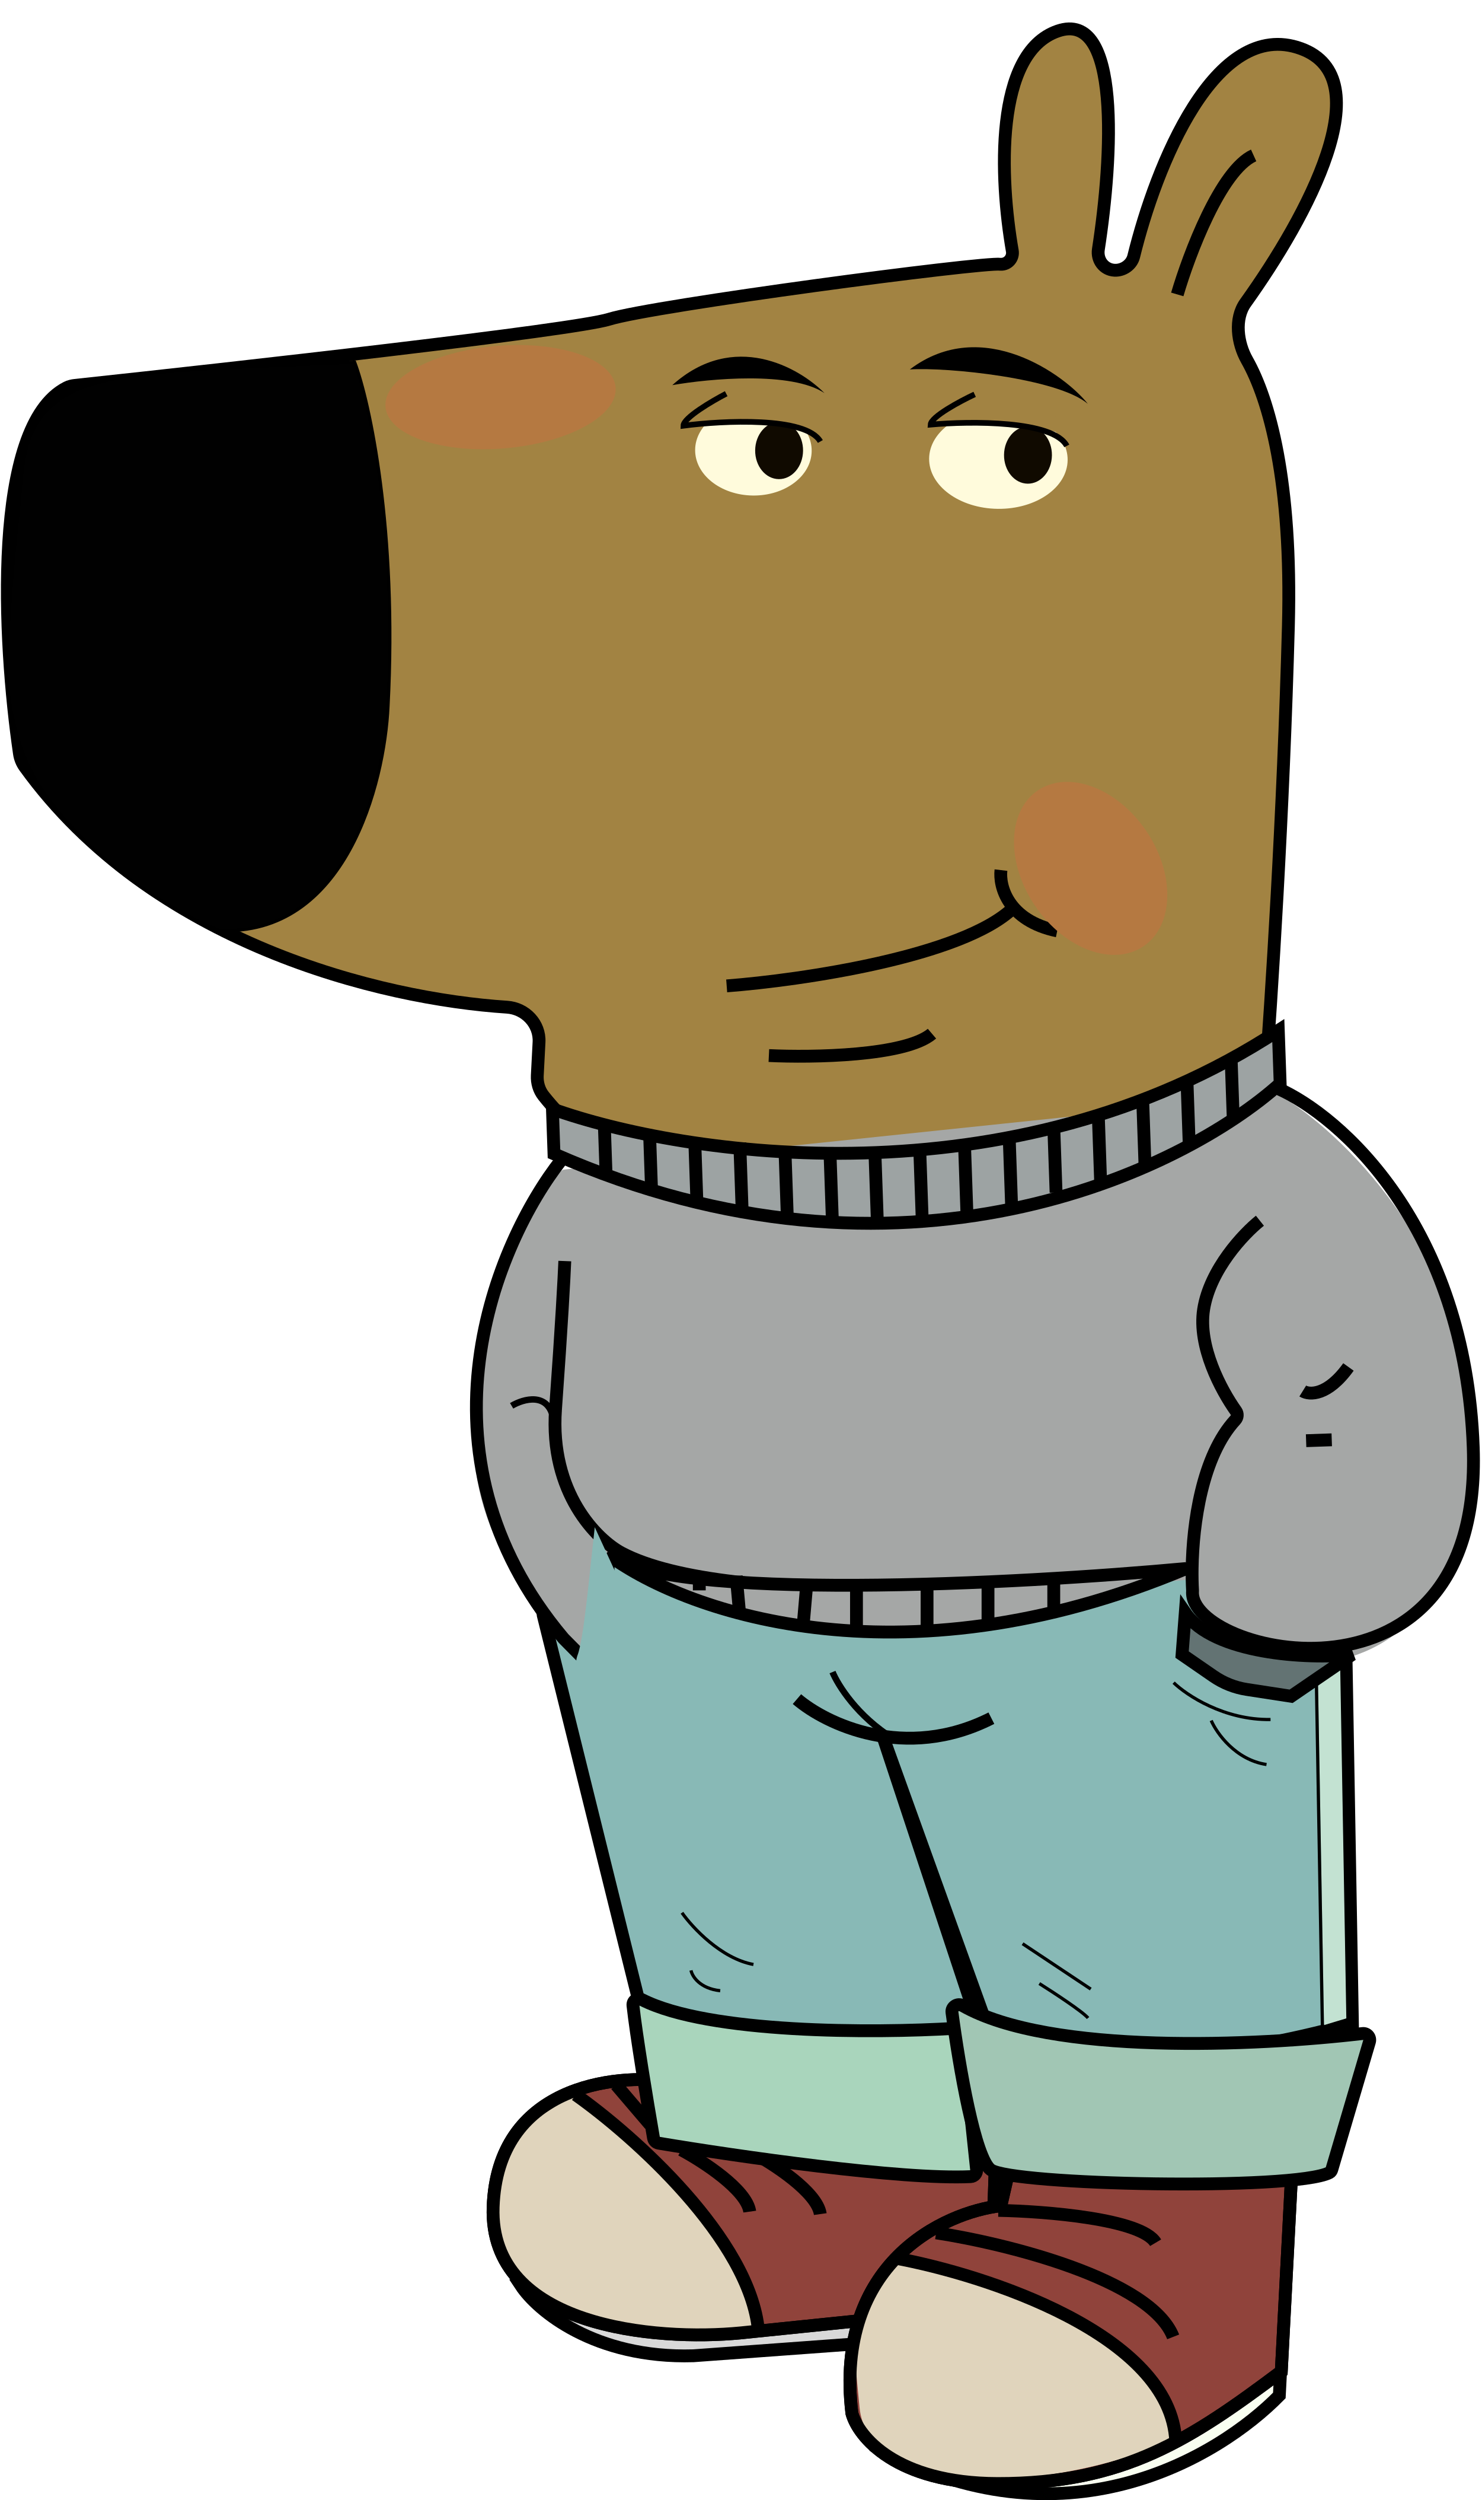 <svg width="462" height="779" viewBox="0 0 462 779" fill="none" xmlns="http://www.w3.org/2000/svg">
<path d="M421.604 630.39L419.309 498.91L419.03 482.913L177.988 482.62C168.368 481.587 168.219 495.959 169.347 503.273L199.472 624.766C211.721 638.955 275.348 636.11 305.63 632.915L275.538 541.926L308.121 632.371C332.832 649.943 394.072 638.372 421.604 630.39Z" fill="#88B9B6" stroke="black" stroke-width="4"/>
<path d="M318.781 605.61L340.031 619.742" stroke="black"/>
<path d="M323.998 618.021C328.38 620.778 337.553 626.786 339.188 628.758" stroke="black"/>
<path d="M259.526 520.964C261.197 525.018 267.322 534.831 278.457 541.656" stroke="black" stroke-width="2"/>
<path d="M248.441 529.397C257.41 537.075 282.089 549.013 309.054 535.34" stroke="black" stroke-width="4"/>
<path d="M417.767 517.87L410.851 522.767L412.74 630.974L419.704 628.853L417.858 523.109L417.767 517.87Z" fill="#C3E2D2"/>
<path d="M180.232 518.015C182.141 512.781 183.608 491.785 184.594 481.433L208.464 531.024L186.607 539.407C183.686 534.457 178.323 523.249 180.232 518.015Z" fill="#88B9B6" stroke="#88B9B6" stroke-width="2"/>
<path d="M377.578 536.073C379.314 540.044 385.193 548.342 394.82 549.774" stroke="black"/>
<path d="M365.869 524.276C369.938 528.205 381.676 536.002 396.074 535.75" stroke="black"/>
<path d="M212.598 595.962C215.845 600.573 224.849 610.25 234.882 612.075" stroke="black"/>
<path d="M215.411 613.916C215.776 615.743 218.11 619.569 224.523 620.257" stroke="black"/>
<path d="M410.346 522.5L412.283 633.483" stroke="black"/>
<path d="M189.857 99.474C178.959 102.873 75.241 114.526 23.405 120.074C22.48 120.173 21.594 120.38 20.764 120.801C-2.662 132.692 0.962 199.976 6.063 234.79C6.284 236.299 6.859 237.723 7.752 238.96C47.451 293.955 118.704 311.251 158.046 313.807C163.775 314.179 168.339 318.978 168.039 324.711L167.495 335.088C167.375 337.374 168.04 339.665 169.464 341.457C216.844 401.043 331.376 371.418 388.428 346.863C391.766 345.426 393.995 342.261 394.271 338.637C396.328 311.608 400.073 253.355 401.638 195.189C402.859 149.772 395.628 124.391 388.714 112.158C385.735 106.886 384.743 99.286 388.269 94.362C407.648 67.299 430.776 24.319 405.566 15.147C378.775 5.401 360.356 51.673 353.426 79.876C352.778 82.517 350.146 84.342 347.431 84.2C344.099 84.025 341.899 80.992 342.409 77.695C346.861 48.878 349.474 2.883 329.748 9.672C309.915 16.498 311.673 55.712 315.577 78.157C315.967 80.399 314.193 82.458 311.921 82.339C306.454 81.551 203.6 95.187 189.857 99.474Z" fill="#A28342" stroke="black" stroke-width="4"/>
<path d="M312.042 271.103C311.447 276.079 314.122 286.834 329.575 290.047" stroke="black" stroke-width="4"/>
<path d="M226.537 307.178C249.829 305.395 300.317 298.027 315.934 282.823" stroke="black" stroke-width="4"/>
<path d="M239.69 328.881C253.212 329.532 282.31 329.079 290.531 322.064" stroke="black" stroke-width="4"/>
<path d="M209.586 119.998C221.144 117.961 246.814 115.606 257.024 122.484C249.162 114.496 228.668 102.816 209.586 119.998Z" fill="black"/>
<path d="M283.632 115.106C295.344 114.353 329.715 117.854 339.107 125.813C332.171 117.009 306.235 97.957 283.632 115.106Z" fill="black"/>
<ellipse cx="234.867" cy="140.344" rx="18.166" ry="14.05" transform="rotate(0.683 234.867 140.344)" fill="#FFFBDC"/>
<ellipse cx="242.88" cy="140.37" rx="7.466" ry="8.913" transform="rotate(0.683 242.88 140.37)" fill="#100A00"/>
<path d="M252.699 133.556C246.38 131.365 224.228 131.454 213.942 131.772L219.728 126.993L226.379 123.547L251.467 126.05L252.699 133.556Z" fill="#A28342"/>
<path d="M226.389 122.666C221.955 124.964 213.08 130.175 213.05 132.643C225.408 131.027 251.246 129.749 255.736 137.558" stroke="black" stroke-width="1.763"/>
<ellipse cx="311.236" cy="143.12" rx="21.591" ry="15.422" transform="rotate(0.683 311.236 143.12)" fill="#FFFBDC"/>
<ellipse cx="320.462" cy="141.789" rx="7.466" ry="8.913" transform="rotate(0.683 320.462 141.789)" fill="#100A00"/>
<path d="M329.69 134.814C323.464 132.37 301.327 131.563 291.036 131.465L297.01 126.924L303.795 123.75L328.762 127.264L329.69 134.814Z" fill="#A28342"/>
<path d="M303.841 122.87C299.318 124.986 290.239 129.834 290.11 132.298C302.523 131.184 328.392 130.951 332.562 138.936" stroke="black" stroke-width="1.763"/>
<path d="M120.953 220.033C123.821 165.308 115.238 125.27 110.549 112.841C58.858 115.139 33.724 115.095 19.861 123.61C8.035 130.872 7.303 142.732 6.386 151.443C5.923 160.264 3.925 169.739 2.166 203.293C1.516 215.708 4.259 232.921 12.95 245.916C27.747 268.04 54.009 284.287 68.226 289.869C107.771 291.941 119.855 244.175 120.953 220.033Z" fill="#010101" stroke="black"/>
<path d="M367.005 91.734C370.664 79.242 380.546 53.09 390.805 48.421" stroke="black" stroke-width="4"/>
<g filter="url(#filter0_f_60_2405)">
<ellipse cx="156.041" cy="123.737" rx="36" ry="16" transform="rotate(-4.866 156.041 123.737)" fill="#B57941"/>
</g>
<g filter="url(#filter1_f_60_2405)">
<ellipse cx="339.999" cy="270.562" rx="29.336" ry="20.89" transform="rotate(55.727 339.999 270.562)" fill="#B57941"/>
</g>
<path d="M398.768 341.109L175.945 364.399C169.465 365.077 148.499 409.385 147.913 449.93C147.445 482.366 174.425 511.876 187.973 522.576L189.68 485.494L191.748 487.423C213.536 503.872 319.677 497.464 370.024 492.204C370.187 511.21 401.912 517.106 409.942 517.826C417.972 518.547 460.772 512.049 458.381 443.591C456.469 388.824 417.842 352.45 398.768 341.109Z" fill="#A5A7A6"/>
<path d="M398.499 321.106C315.152 375.648 212.914 360.107 172.214 345.518L172.702 359.51C281.238 407.351 368.841 364.835 399.075 337.596L398.499 321.106Z" fill="#9DA3A3" stroke="black" stroke-width="4"/>
<path d="M188.431 351.456L188.954 366.447" stroke="black" stroke-width="4"/>
<path d="M202.562 354.965L203.085 369.956" stroke="black" stroke-width="4"/>
<path d="M216.658 357.475L217.286 375.464" stroke="black" stroke-width="4"/>
<path d="M230.614 355.986L231.347 376.974" stroke="black" stroke-width="4"/>
<path d="M244.78 360.495L245.478 380.482" stroke="black" stroke-width="4"/>
<path d="M258.737 359.007L259.47 379.994" stroke="black" stroke-width="4"/>
<path d="M272.764 359.518L273.462 379.505" stroke="black" stroke-width="4"/>
<path d="M286.721 358.03L287.454 379.017" stroke="black" stroke-width="4"/>
<path d="M300.711 357.541L301.444 378.528" stroke="black" stroke-width="4"/>
<path d="M314.633 355.054L315.366 376.041" stroke="black" stroke-width="4"/>
<path d="M342.336 346.082L343.139 369.068" stroke="black" stroke-width="4"/>
<path d="M328.52 351.567L329.218 371.555" stroke="black" stroke-width="4"/>
<path d="M356.258 343.594L356.991 364.581" stroke="black" stroke-width="4"/>
<path d="M370.076 338.108L370.704 356.097" stroke="black" stroke-width="4"/>
<path d="M383.822 330.624L384.45 348.613" stroke="black" stroke-width="4"/>
<path d="M407.166 448.881L415.161 448.602" stroke="black" stroke-width="4"/>
<path d="M398.329 339.123C417.637 347.621 456.858 381.906 459.273 451.064C462.284 537.286 370.439 515.336 371.763 495.798C371.77 495.696 371.772 495.594 371.766 495.492C371.651 493.536 371.597 491.217 371.634 488.646M392.764 380.342C387.735 384.354 377.184 395.495 375.218 407.971C373.398 419.519 380.621 433.065 385.306 439.652C385.901 440.49 385.808 441.636 385.111 442.391C374.695 453.667 371.836 474.814 371.634 488.646M371.634 488.646C326.273 494.399 227.192 501.494 193.755 483.851C186.109 479.782 171.288 465.123 173.179 439.041C175.07 412.959 175.895 397.421 176.071 392.912M174.972 361.432C154.851 386.983 126.823 452.567 175.674 510.498L184.893 519.811C186.122 521.052 188.24 520.232 188.313 518.487L189.758 483.99" stroke="black" stroke-width="4"/>
<path d="M406.123 433.408C408.169 434.671 413.881 434.939 420.37 425.907" stroke="black" stroke-width="4"/>
<path d="M189.057 484.015C189.276 484.183 189.499 484.352 189.727 484.522C210.448 499.232 318.054 493.485 369.831 488.709C280.376 526.316 212.994 501.887 189.727 484.522C189.492 484.356 189.269 484.187 189.057 484.015Z" fill="#A5A7A6"/>
<path d="M189.057 484.015C211.677 501.402 279.501 526.684 369.831 488.709C317.467 493.539 208.004 499.363 189.057 484.015Z" stroke="black" stroke-width="4"/>
<path d="M218 490.515L218 495.515" stroke="black" stroke-width="4"/>
<path d="M229.5 491.015L230.5 502.015M251.5 493.515L250.5 505.015M267 493.515V507.015M289 494.515V507.015M308 493.515V505.015M328.5 493.515V502.015" stroke="black" stroke-width="4"/>
<path d="M159.5 438.015C163.167 435.848 170.9 433.615 172.5 442.015" stroke="black" stroke-width="2"/>
<path d="M368.5 515.515L369.5 502.515C378.3 515.315 407.5 517.015 421.5 515.515L402.5 528.515L388.67 526.387C384.938 525.813 381.386 524.402 378.278 522.258L368.5 515.515Z" fill="#637373" stroke="black" stroke-width="4"/>
<path d="M216.152 733.994C185.301 734.918 167.451 719.786 162.383 712.105L277.092 708.105L276.342 729.592L216.152 733.994Z" fill="#D9D9D9" stroke="black" stroke-width="4"/>
<path d="M153.73 687.647C155.043 650.069 191.209 645.929 209.128 648.556L296.383 657.107L310.525 667.607L308.833 716.077L274.592 722.386L230.909 726.864C204.636 729.449 152.418 725.224 153.73 687.647Z" fill="#90433B" stroke="black" stroke-width="4"/>
<path d="M212.389 669.824C219.102 673.394 232.768 682.243 233.73 689.08" stroke="black" stroke-width="4"/>
<path d="M235.093 721.648C230.116 692.256 195.602 663.401 178.967 652.647L160.042 664.494C154.559 673.475 147.55 695.577 163.381 712.139C179.213 728.702 218.692 728.079 236.453 725.698L235.093 721.648Z" fill="#E0D4BC"/>
<path d="M234.375 670.592C241.088 674.162 254.754 683.011 255.716 689.848" stroke="black" stroke-width="4"/>
<path d="M153.73 687.647C155.043 650.069 191.209 645.929 209.128 648.556L296.383 657.107L310.525 667.607L308.833 716.077L274.592 722.386L230.909 726.864C204.636 729.449 152.418 725.224 153.73 687.647Z" stroke="black" stroke-width="4"/>
<path d="M203.723 666.136C201.686 654.335 198.271 633.669 197.322 624.854C197.154 623.292 198.775 622.355 200.176 623.065C220.999 633.62 272.082 633.521 297.865 631.97C298.937 631.906 299.857 632.694 299.97 633.762L304.442 676.009C304.56 677.127 303.734 678.124 302.611 678.178C280.806 679.208 229.996 671.882 205.338 667.759C204.502 667.62 203.867 666.972 203.723 666.136Z" fill="#A9D5BC" stroke="black" stroke-width="4"/>
<path d="M179.468 652.665C197.371 665.297 233.83 697.689 236.436 726.198" stroke="black" stroke-width="4"/>
<path d="M192.082 649.603L202.657 661.98" stroke="black" stroke-width="4"/>
<path d="M399.526 732.881C342.373 776.35 288.993 762.47 269.447 750.097L272.814 762.29C331.582 795.01 379.955 765.568 398.82 746.363L399.526 732.881Z" fill="#F9FFF1" stroke="black" stroke-width="4"/>
<path d="M265.566 751.897C260.005 705.141 294.214 689.31 312.013 687.239L314.612 675.859L402.57 678.967L399.43 738.885C371.289 759.941 350.532 773.873 310.981 773.803C279.341 773.747 267.521 759.175 265.566 751.897Z" fill="#90433B" stroke="black" stroke-width="4"/>
<path d="M311.216 688.699C325.723 688.959 355.839 691.338 360.256 698.779" stroke="black" stroke-width="4"/>
<path d="M365.526 760.64C367.284 727.086 302.661 705.441 279.868 704.08C263.763 724.765 265.852 726.877 267.947 750.019C270.179 774.657 315.941 780.072 365.526 760.64Z" fill="#E0D4BC"/>
<path d="M278.896 703.528C306.999 708.672 365.067 727.37 366.525 760.692" stroke="black" stroke-width="4"/>
<path d="M291.824 695.694C313.514 699 358.661 710.112 365.729 728.106" stroke="black" stroke-width="4"/>
<path d="M265.566 751.897C260.005 705.141 294.214 689.31 312.013 687.239L314.612 675.859L402.57 678.967L399.43 738.885C371.289 759.941 350.532 773.873 310.981 773.803C279.341 773.747 267.521 759.175 265.566 751.897Z" stroke="black" stroke-width="4"/>
<path d="M308.875 676.059C303.947 672.513 299.09 644.291 296.769 626.992C296.534 625.242 298.563 624.017 300.097 624.892C327.278 640.403 391.822 637.479 424.748 633.595C426.181 633.426 427.322 634.775 426.914 636.16L415.183 675.963C415.059 676.385 414.842 676.74 414.45 676.94C403.349 682.62 315.506 680.83 308.875 676.059Z" fill="#A1C6B4" stroke="black" stroke-width="4"/>
<path d="M181 516.015C183 510.815 184.833 489.848 186 479.515L209 529.515L187 537.515C184.166 532.515 179 521.215 181 516.015Z" fill="#88B9B6" stroke="#88B9B6" stroke-width="2"/>
<defs>
<filter id="filter0_f_60_2405" x="106.345" y="93.701" width="99.393" height="60.07" filterUnits="userSpaceOnUse" color-interpolation-filters="sRGB">
<feFlood flood-opacity="0" result="BackgroundImageFix"/>
<feBlend mode="normal" in="SourceGraphic" in2="BackgroundImageFix" result="shape"/>
<feGaussianBlur stdDeviation="6.9" result="effect1_foregroundBlur_60_2405"/>
</filter>
<filter id="filter1_f_60_2405" x="302.305" y="229.81" width="75.387" height="81.505" filterUnits="userSpaceOnUse" color-interpolation-filters="sRGB">
<feFlood flood-opacity="0" result="BackgroundImageFix"/>
<feBlend mode="normal" in="SourceGraphic" in2="BackgroundImageFix" result="shape"/>
<feGaussianBlur stdDeviation="6.9" result="effect1_foregroundBlur_60_2405"/>
</filter>
</defs>
</svg>

